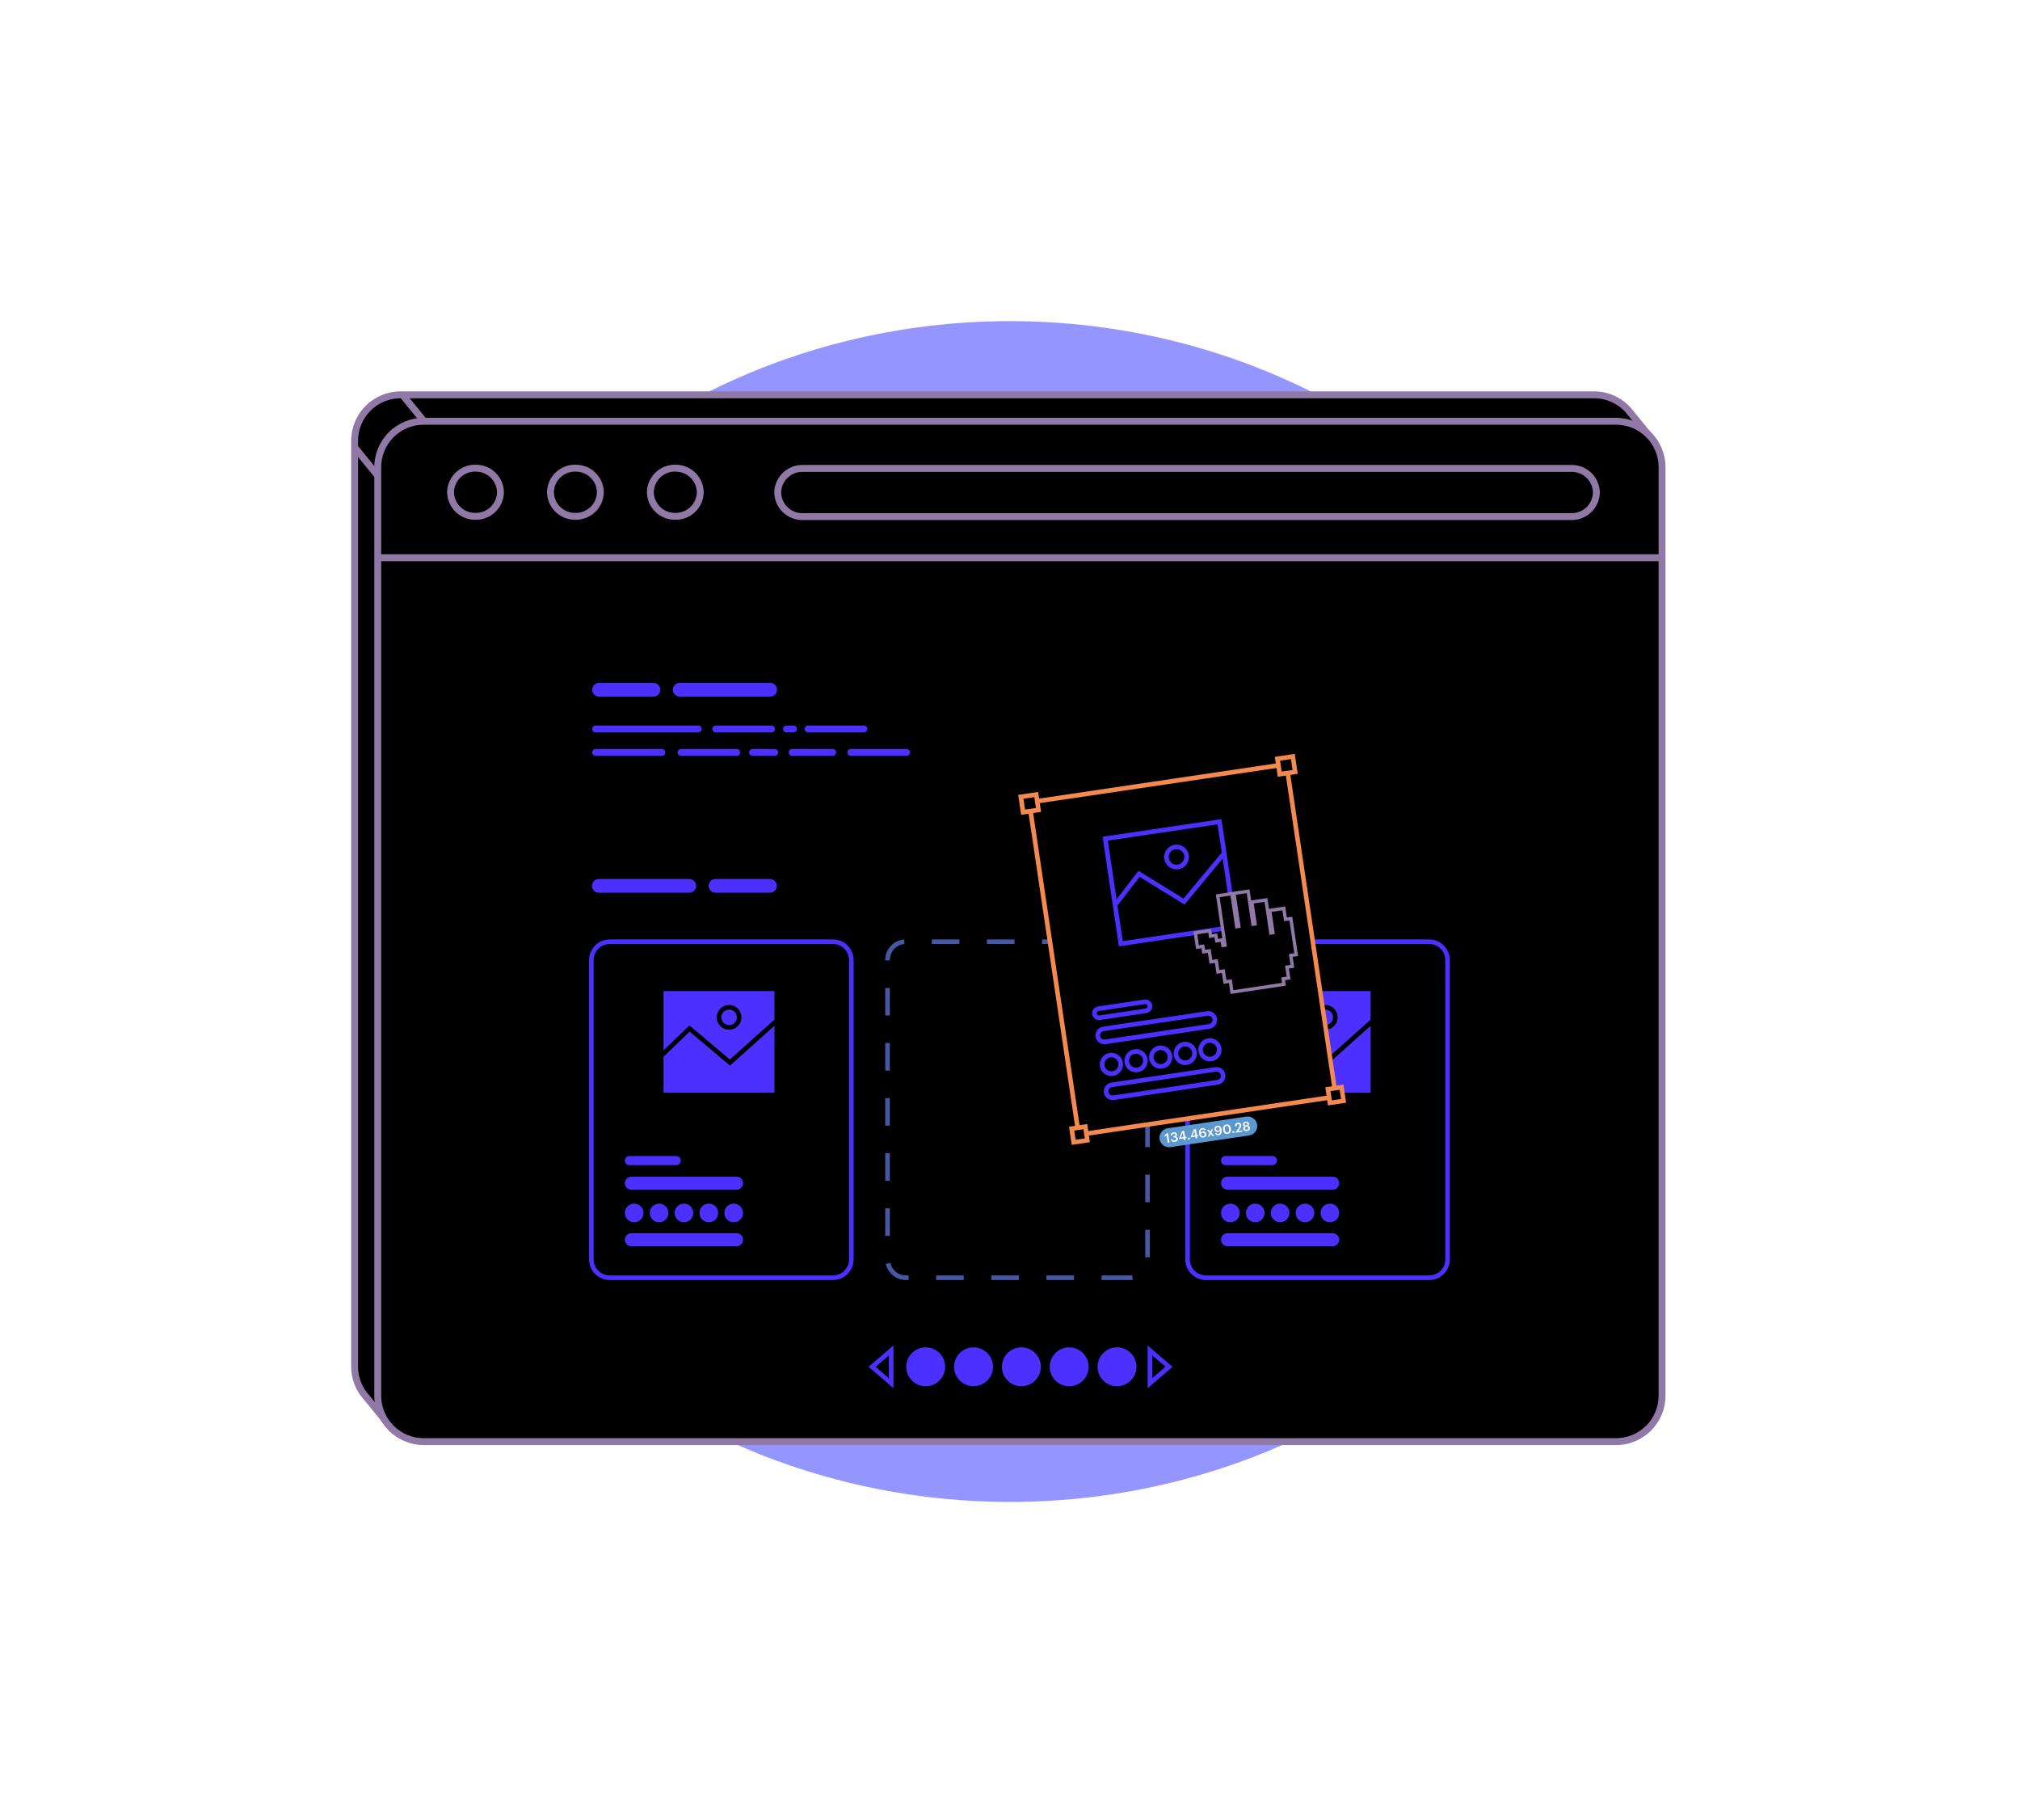 <svg width="604" height="544" viewBox="0 0 604 544" fill="none" xmlns="http://www.w3.org/2000/svg">
<mask id="mask0_1_2512" style="mask-type:alpha" maskUnits="userSpaceOnUse" x="0" y="0" width="604" height="544">
<rect width="604" height="544" rx="4" fill="#2F2F2F"/>
</mask>
<g mask="url(#mask0_1_2512)">
<g opacity="0.6" filter="url(#filter0_f_1_2512)">
<ellipse cx="302" cy="272.5" rx="190" ry="176.5" fill="#4F4FFF"/>
</g>
</g>
<g clip-path="url(#clip0_1_2512)">
<path d="M117.467 427.41L109.678 417.853C107.33 415.322 106.028 411.999 106.03 408.55V131.751C106.03 128.112 107.478 124.621 110.054 122.048C112.63 119.475 116.125 118.029 119.768 118.029H476.624C478.604 118.03 480.561 118.46 482.358 119.289C484.156 120.118 485.752 121.327 487.037 122.832L495.005 132.615" fill="black"/>
<path d="M116.67 428.055L108.881 418.505C106.379 415.793 104.993 412.238 105 408.55V131.751C105.006 127.84 106.563 124.092 109.331 121.327C112.1 118.561 115.853 117.005 119.768 117H476.624C478.751 116.999 480.853 117.458 482.785 118.345C484.718 119.232 486.436 120.526 487.82 122.139L495.809 131.936L494.209 133.239L486.241 123.456C485.049 122.075 483.573 120.968 481.913 120.209C480.254 119.45 478.45 119.057 476.624 119.058H119.768C116.399 119.062 113.169 120.4 110.787 122.78C108.404 125.159 107.064 128.386 107.061 131.751V408.55C107.06 411.742 108.265 414.816 110.433 417.16L118.271 426.765L116.67 428.055Z" fill="#9079A7"/>
<path d="M121.104 117.35L119.506 118.65L125.942 126.545L127.54 125.246L121.104 117.35Z" fill="#9079A7"/>
<path d="M106.743 132.958L105.145 134.258L112.012 142.683L113.61 141.383L106.743 132.958Z" fill="#9079A7"/>
<path d="M483.232 125.933H126.685C119.098 125.933 112.947 132.076 112.947 139.654V417.249C112.947 424.827 119.098 430.971 126.685 430.971H483.232C490.819 430.971 496.97 424.827 496.97 417.249V139.654C496.97 132.076 490.819 125.933 483.232 125.933Z" fill="black"/>
<path d="M483.232 432H126.685C122.77 431.995 119.017 430.439 116.248 427.674C113.48 424.909 111.922 421.16 111.917 417.249V139.654C111.921 135.743 113.478 131.994 116.246 129.228C119.015 126.463 122.769 124.907 126.685 124.904H483.232C487.148 124.907 490.902 126.463 493.671 129.228C496.439 131.994 497.996 135.743 498 139.654V417.249C497.996 421.16 496.439 424.91 493.671 427.676C490.902 430.441 487.148 431.996 483.232 432V432ZM126.685 126.962C123.316 126.966 120.086 128.304 117.703 130.683C115.321 133.063 113.981 136.289 113.978 139.654V417.249C113.981 420.614 115.321 423.841 117.703 426.22C120.086 428.6 123.316 429.938 126.685 429.942H483.232C486.601 429.938 489.831 428.6 492.213 426.22C494.596 423.841 495.936 420.614 495.939 417.249V139.654C495.936 136.289 494.596 133.063 492.213 130.683C489.831 128.304 486.601 126.966 483.232 126.962H126.685Z" fill="#9079A7"/>
<path d="M142.181 155.386C139.962 155.418 137.821 154.568 136.228 153.025C134.635 151.481 133.72 149.37 133.684 147.154C133.72 144.937 134.635 142.825 136.228 141.282C137.821 139.739 139.962 138.889 142.181 138.921C144.4 138.889 146.541 139.739 148.134 141.282C149.727 142.825 150.642 144.937 150.678 147.154C150.642 149.37 149.727 151.481 148.134 153.025C146.541 154.568 144.4 155.418 142.181 155.386V155.386ZM142.181 140.979C140.508 140.946 138.89 141.577 137.683 142.735C136.476 143.893 135.779 145.482 135.745 147.154C135.779 148.825 136.476 150.414 137.683 151.572C138.89 152.729 140.508 153.361 142.181 153.328C143.854 153.361 145.472 152.729 146.679 151.572C147.886 150.414 148.583 148.825 148.617 147.154C148.579 145.485 147.88 143.899 146.674 142.744C145.467 141.589 143.852 140.959 142.181 140.993V140.979Z" fill="#9079A7"/>
<path d="M172.053 155.386C169.834 155.418 167.694 154.568 166.101 153.025C164.508 151.481 163.593 149.37 163.557 147.154C163.593 144.937 164.508 142.825 166.101 141.282C167.694 139.739 169.834 138.889 172.053 138.921C174.273 138.889 176.413 139.739 178.006 141.282C179.599 142.825 180.514 144.937 180.55 147.154C180.514 149.37 179.599 151.481 178.006 153.025C176.413 154.568 174.273 155.418 172.053 155.386V155.386ZM172.053 140.979C170.38 140.946 168.763 141.577 167.556 142.735C166.349 143.893 165.652 145.482 165.617 147.154C165.652 148.825 166.349 150.414 167.556 151.572C168.763 152.729 170.38 153.361 172.053 153.328C173.727 153.361 175.344 152.729 176.551 151.572C177.758 150.414 178.455 148.825 178.49 147.154C178.452 145.485 177.753 143.899 176.546 142.744C175.34 141.589 173.724 140.959 172.053 140.993V140.979Z" fill="#9079A7"/>
<path d="M201.926 155.386C199.707 155.418 197.566 154.568 195.973 153.025C194.38 151.481 193.465 149.37 193.429 147.154C193.465 144.937 194.38 142.825 195.973 141.282C197.566 139.739 199.707 138.889 201.926 138.921C204.145 138.889 206.286 139.739 207.879 141.282C209.472 142.825 210.387 144.937 210.423 147.154C210.387 149.37 209.472 151.481 207.879 153.025C206.286 154.568 204.145 155.418 201.926 155.386V155.386ZM201.926 140.979C200.253 140.946 198.635 141.577 197.428 142.735C196.221 143.893 195.524 145.482 195.49 147.154C195.524 148.825 196.221 150.414 197.428 151.572C198.635 152.729 200.253 153.361 201.926 153.328C203.599 153.361 205.217 152.729 206.424 151.572C207.631 150.414 208.328 148.825 208.362 147.154C208.324 145.485 207.626 143.899 206.419 142.744C205.213 141.589 203.597 140.959 201.926 140.993V140.979Z" fill="#9079A7"/>
<path d="M496.97 165.705H112.947V167.763H496.97V165.705Z" fill="#9079A7"/>
<path d="M282.614 408.598C282.614 405.388 280.009 402.787 276.796 402.787C273.583 402.787 270.978 405.388 270.978 408.598C270.978 411.807 273.583 414.409 276.796 414.409C280.009 414.409 282.614 411.807 282.614 408.598Z" fill="#4C30FF"/>
<path d="M296.915 408.598C296.915 405.388 294.31 402.787 291.097 402.787C287.884 402.787 285.279 405.388 285.279 408.598C285.279 411.807 287.884 414.409 291.097 414.409C294.31 414.409 296.915 411.807 296.915 408.598Z" fill="#4C30FF"/>
<path d="M311.216 408.598C311.216 405.388 308.611 402.787 305.398 402.787C302.185 402.787 299.58 405.388 299.58 408.598C299.58 411.807 302.185 414.409 305.398 414.409C308.611 414.409 311.216 411.807 311.216 408.598Z" fill="#4C30FF"/>
<path d="M325.517 408.598C325.517 405.388 322.912 402.787 319.699 402.787C316.486 402.787 313.881 405.388 313.881 408.598C313.881 411.807 316.486 414.409 319.699 414.409C322.912 414.409 325.517 411.807 325.517 408.598Z" fill="#4C30FF"/>
<path d="M339.818 408.598C339.818 405.388 337.213 402.787 334 402.787C330.787 402.787 328.182 405.388 328.182 408.598C328.182 411.807 330.787 414.409 334 414.409C337.213 414.409 339.818 411.807 339.818 408.598Z" fill="#4C30FF"/>
<path d="M343.822 403.692V413.496L349.517 408.598L343.822 403.692Z" fill="black"/>
<path d="M343.163 414.999V402.224L350.595 408.625L343.163 414.999ZM344.537 405.195V412.001L348.493 408.57L344.537 405.195Z" fill="#4C30FF"/>
<path d="M266.466 413.496V403.692L260.771 408.598L266.466 413.496Z" fill="black"/>
<path d="M267.152 414.999L259.72 408.598L267.152 402.197V414.999ZM261.822 408.598L265.779 412.028V405.222L261.822 408.598Z" fill="#4C30FF"/>
<path d="M249.081 281.515H182.336C179.301 281.515 176.841 283.972 176.841 287.004V376.482C176.841 379.514 179.301 381.971 182.336 381.971H249.081C252.115 381.971 254.576 379.514 254.576 376.482V287.004C254.576 283.972 252.115 281.515 249.081 281.515Z" fill="black"/>
<path d="M249.06 382.664H182.315C180.676 382.664 179.104 382.013 177.944 380.855C176.785 379.697 176.134 378.127 176.134 376.489V287.011C176.134 285.373 176.785 283.802 177.944 282.644C179.104 281.486 180.676 280.836 182.315 280.836H249.06C250.699 280.836 252.272 281.486 253.431 282.644C254.591 283.802 255.242 285.373 255.242 287.011V376.489C255.242 378.127 254.591 379.697 253.431 380.855C252.272 382.013 250.699 382.664 249.06 382.664V382.664ZM182.315 282.208C181.04 282.208 179.817 282.714 178.916 283.615C178.014 284.515 177.507 285.737 177.507 287.011V376.489C177.507 377.763 178.014 378.985 178.916 379.885C179.817 380.786 181.04 381.292 182.315 381.292H249.06C250.335 381.292 251.558 380.786 252.46 379.885C253.362 378.985 253.868 377.763 253.868 376.489V287.011C253.868 285.737 253.362 284.515 252.46 283.615C251.558 282.714 250.335 282.208 249.06 282.208H182.315Z" fill="#4C30FF"/>
<path d="M220.225 351.763H188.786C187.709 351.763 186.835 352.635 186.835 353.711C186.835 354.787 187.709 355.66 188.786 355.66H220.225C221.302 355.66 222.175 354.787 222.175 353.711C222.175 352.635 221.302 351.763 220.225 351.763Z" fill="#4C30FF"/>
<path d="M220.225 368.668H188.786C187.709 368.668 186.835 369.54 186.835 370.616C186.835 371.693 187.709 372.565 188.786 372.565H220.225C221.302 372.565 222.175 371.693 222.175 370.616C222.175 369.54 221.302 368.668 220.225 368.668Z" fill="#4C30FF"/>
<path d="M202.187 345.588H188.195C187.444 345.588 186.835 346.196 186.835 346.947V346.954C186.835 347.704 187.444 348.312 188.195 348.312H202.187C202.938 348.312 203.547 347.704 203.547 346.954V346.947C203.547 346.196 202.938 345.588 202.187 345.588Z" fill="#4C30FF"/>
<path d="M192.413 362.61C192.413 361.071 191.164 359.824 189.624 359.824C188.084 359.824 186.835 361.071 186.835 362.61C186.835 364.148 188.084 365.395 189.624 365.395C191.164 365.395 192.413 364.148 192.413 362.61Z" fill="#4C30FF"/>
<path d="M199.858 362.61C199.858 361.071 198.61 359.824 197.07 359.824C195.53 359.824 194.281 361.071 194.281 362.61C194.281 364.148 195.53 365.395 197.07 365.395C198.61 365.395 199.858 364.148 199.858 362.61Z" fill="#4C30FF"/>
<path d="M207.297 362.61C207.297 361.071 206.049 359.824 204.509 359.824C202.969 359.824 201.72 361.071 201.72 362.61C201.72 364.148 202.969 365.395 204.509 365.395C206.049 365.395 207.297 364.148 207.297 362.61Z" fill="#4C30FF"/>
<path d="M214.736 362.61C214.736 361.071 213.488 359.824 211.948 359.824C210.407 359.824 209.159 361.071 209.159 362.61C209.159 364.148 210.407 365.395 211.948 365.395C213.488 365.395 214.736 364.148 214.736 362.61Z" fill="#4C30FF"/>
<path d="M222.175 362.61C222.175 361.071 220.927 359.824 219.387 359.824C217.846 359.824 216.598 361.071 216.598 362.61C216.598 364.148 217.846 365.395 219.387 365.395C220.927 365.395 222.175 364.148 222.175 362.61Z" fill="#4C30FF"/>
<path d="M232.259 327.345H197.715V317.274V295.594H232.259V327.345Z" fill="#4C30FF"/>
<path d="M232.946 328.031H197.029V294.908H232.946V328.031ZM198.402 326.659H231.572V296.28H198.402V326.659Z" fill="black"/>
<path d="M197.715 315.62L206.185 307.476L218.253 317.651L232.259 305.109" fill="#4C30FF"/>
<path d="M218.267 318.563L206.212 308.396L198.189 316.114L197.235 315.126L206.15 306.55L218.239 316.745L231.799 304.602L232.719 305.624L218.267 318.563Z" fill="black"/>
<path d="M218.006 307.147C219.671 307.147 221.021 305.799 221.021 304.135C221.021 302.472 219.671 301.123 218.006 301.123C216.341 301.123 214.991 302.472 214.991 304.135C214.991 305.799 216.341 307.147 218.006 307.147Z" fill="#4C30FF"/>
<path d="M218.006 307.833C217.025 307.831 216.084 307.441 215.39 306.748C214.696 306.055 214.305 305.115 214.304 304.135C214.305 303.155 214.696 302.216 215.39 301.522C216.084 300.829 217.025 300.439 218.006 300.437C218.987 300.439 219.928 300.829 220.622 301.522C221.316 302.216 221.706 303.155 221.708 304.135C221.706 305.115 221.316 306.055 220.622 306.748C219.928 307.441 218.987 307.831 218.006 307.833ZM218.006 301.81C217.388 301.81 216.796 302.054 216.359 302.491C215.923 302.927 215.677 303.518 215.677 304.135C215.677 304.752 215.923 305.344 216.359 305.78C216.796 306.216 217.388 306.461 218.006 306.461C218.624 306.461 219.216 306.216 219.652 305.78C220.089 305.344 220.334 304.752 220.334 304.135C220.334 303.518 220.089 302.927 219.652 302.491C219.216 302.054 218.624 301.81 218.006 301.81Z" fill="black"/>
<path d="M337.62 281.515H270.875C267.84 281.515 265.38 283.972 265.38 287.004V376.482C265.38 379.514 267.84 381.971 270.875 381.971H337.62C340.655 381.971 343.115 379.514 343.115 376.482V287.004C343.115 283.972 340.655 281.515 337.62 281.515Z" fill="black"/>
<path d="M337.62 382.664H329.377V381.292H337.62C337.915 381.292 338.209 381.264 338.499 381.21L338.746 382.582C338.374 382.644 337.997 382.671 337.62 382.664ZM321.135 382.664H312.892V381.292H321.135V382.664ZM304.649 382.664H296.407V381.292H304.649V382.664ZM288.164 382.664H279.922V381.292H288.164V382.664ZM271.679 382.664H270.875C269.469 382.657 268.107 382.174 267.01 381.294C265.914 380.415 265.148 379.19 264.838 377.82L266.211 377.525C266.447 378.593 267.041 379.548 267.894 380.232C268.747 380.917 269.808 381.291 270.903 381.292H271.706L271.679 382.664ZM343.802 375.872H342.428V367.639H343.802V375.872ZM266.067 369.45H264.693V361.217H266.067V369.45ZM343.802 359.406H342.428V351.173H343.802V359.406ZM266.067 352.984H264.693V344.751H266.067V352.984ZM343.802 342.94H342.428V334.707H343.802V342.94ZM266.067 336.518H264.693V328.285H266.067V336.518ZM343.802 326.474H342.428V318.241H343.802V326.474ZM266.067 320.052H264.693V311.819H266.067V320.052ZM343.802 310.008H342.428V301.775H343.802V310.008ZM266.067 303.586H264.693V295.353H266.067V303.586ZM343.802 293.542H342.428V287.011C342.429 286.512 342.353 286.017 342.201 285.543L343.513 285.131C343.705 285.737 343.803 286.368 343.802 287.004V293.542ZM266.067 287.12H264.693V287.011C264.687 285.466 265.26 283.975 266.301 282.832C267.341 281.689 268.772 280.977 270.312 280.836L270.436 282.208C269.238 282.318 268.125 282.872 267.317 283.761C266.508 284.65 266.062 285.809 266.067 287.011V287.12ZM336.315 282.208H328.072V280.836H336.315V282.208ZM319.829 282.208H311.587V280.836H319.829V282.208ZM303.344 282.208H295.102V280.836H303.344V282.208ZM286.859 282.208H278.617V280.836H286.859V282.208Z" fill="#4657A3"/>
<path d="M427.34 281.515H360.596C357.561 281.515 355.101 283.972 355.101 287.004V376.482C355.101 379.514 357.561 381.971 360.596 381.971H427.34C430.375 381.971 432.835 379.514 432.835 376.482V287.004C432.835 283.972 430.375 281.515 427.34 281.515Z" fill="black"/>
<path d="M427.34 382.664H360.596C358.956 382.664 357.384 382.013 356.225 380.855C355.065 379.697 354.414 378.127 354.414 376.489V287.011C354.414 285.373 355.065 283.802 356.225 282.644C357.384 281.486 358.956 280.836 360.596 280.836H427.34C428.98 280.836 430.552 281.486 431.712 282.644C432.871 283.802 433.522 285.373 433.522 287.011V376.489C433.522 378.127 432.871 379.697 431.712 380.855C430.552 382.013 428.98 382.664 427.34 382.664ZM360.596 282.208C359.321 282.208 358.098 282.714 357.196 283.615C356.294 284.515 355.788 285.737 355.788 287.011V376.489C355.788 377.763 356.294 378.985 357.196 379.885C358.098 380.786 359.321 381.292 360.596 381.292H427.34C428.616 381.292 429.839 380.786 430.74 379.885C431.642 378.985 432.149 377.763 432.149 376.489V287.011C432.149 285.737 431.642 284.515 430.74 283.615C429.839 282.714 428.616 282.208 427.34 282.208H360.596Z" fill="#4C30FF"/>
<path d="M398.484 351.763H367.046C365.968 351.763 365.095 352.635 365.095 353.711C365.095 354.787 365.968 355.66 367.046 355.66H398.484C399.562 355.66 400.435 354.787 400.435 353.711C400.435 352.635 399.562 351.763 398.484 351.763Z" fill="#4C30FF"/>
<path d="M398.484 368.668H367.046C365.968 368.668 365.095 369.54 365.095 370.616C365.095 371.693 365.968 372.565 367.046 372.565H398.484C399.562 372.565 400.435 371.693 400.435 370.616C400.435 369.54 399.562 368.668 398.484 368.668Z" fill="#4C30FF"/>
<path d="M380.447 345.588H366.455C365.704 345.588 365.095 346.196 365.095 346.947V346.954C365.095 347.704 365.704 348.312 366.455 348.312H380.447C381.198 348.312 381.807 347.704 381.807 346.954V346.947C381.807 346.196 381.198 345.588 380.447 345.588Z" fill="#4C30FF"/>
<path d="M370.673 362.61C370.673 361.071 369.424 359.824 367.884 359.824C366.344 359.824 365.095 361.071 365.095 362.61C365.095 364.148 366.344 365.395 367.884 365.395C369.424 365.395 370.673 364.148 370.673 362.61Z" fill="#4C30FF"/>
<path d="M378.118 362.61C378.118 361.071 376.87 359.824 375.33 359.824C373.789 359.824 372.541 361.071 372.541 362.61C372.541 364.148 373.789 365.395 375.33 365.395C376.87 365.395 378.118 364.148 378.118 362.61Z" fill="#4C30FF"/>
<path d="M385.557 362.61C385.557 361.071 384.309 359.824 382.769 359.824C381.228 359.824 379.98 361.071 379.98 362.61C379.98 364.148 381.228 365.395 382.769 365.395C384.309 365.395 385.557 364.148 385.557 362.61Z" fill="#4C30FF"/>
<path d="M392.996 362.61C392.996 361.071 391.748 359.824 390.207 359.824C388.667 359.824 387.419 361.071 387.419 362.61C387.419 364.148 388.667 365.395 390.207 365.395C391.748 365.395 392.996 364.148 392.996 362.61Z" fill="#4C30FF"/>
<path d="M400.435 362.61C400.435 361.071 399.187 359.824 397.646 359.824C396.106 359.824 394.858 361.071 394.858 362.61C394.858 364.148 396.106 365.395 397.646 365.395C399.187 365.395 400.435 364.148 400.435 362.61Z" fill="#4C30FF"/>
<path d="M410.519 327.345H375.975V317.274V295.594H410.519V327.345Z" fill="#4C30FF"/>
<path d="M411.205 328.031H375.288V294.908H411.205V328.031ZM376.662 326.659H409.832V296.28H376.662V326.659Z" fill="black"/>
<path d="M375.975 315.62L384.438 307.476L396.506 317.651L410.519 305.109" fill="#4C30FF"/>
<path d="M396.52 318.563L384.472 308.396L376.449 316.114L375.494 315.126L384.41 306.55L396.499 316.745L410.058 304.602L410.979 305.624L396.52 318.563Z" fill="black"/>
<path d="M396.266 307.147C397.931 307.147 399.281 305.799 399.281 304.135C399.281 302.472 397.931 301.123 396.266 301.123C394.6 301.123 393.25 302.472 393.25 304.135C393.25 305.799 394.6 307.147 396.266 307.147Z" fill="#4C30FF"/>
<path d="M396.266 307.833C395.284 307.833 394.342 307.444 393.648 306.75C392.954 306.057 392.563 305.116 392.563 304.135C392.563 303.154 392.954 302.214 393.648 301.52C394.342 300.827 395.284 300.437 396.266 300.437C397.247 300.439 398.188 300.829 398.882 301.522C399.576 302.216 399.966 303.155 399.968 304.135C399.966 305.115 399.576 306.055 398.882 306.748C398.188 307.441 397.247 307.831 396.266 307.833ZM396.266 301.81C395.648 301.81 395.056 302.054 394.619 302.491C394.183 302.927 393.937 303.518 393.937 304.135C393.937 304.752 394.183 305.344 394.619 305.78C395.056 306.216 395.648 306.461 396.266 306.461C396.883 306.461 397.476 306.216 397.912 305.78C398.349 305.344 398.594 304.752 398.594 304.135C398.594 303.518 398.349 302.927 397.912 302.491C397.476 302.054 396.883 301.81 396.266 301.81V301.81Z" fill="black"/>
<path d="M384.909 228.445L308.019 239.855L322.798 339.22L399.688 327.811L384.909 228.445Z" fill="black"/>
<path d="M321.952 340.01L306.978 239.287L307.665 239.184L385.241 227.678L400.174 328.402L399.487 328.505L321.952 340.01ZM308.537 240.44L323.106 338.453L398.663 327.249L384.094 229.236L308.537 240.44Z" fill="#F48A4F"/>
<path d="M361.278 302.979L330.181 307.593C329.115 307.751 328.38 308.742 328.538 309.806C328.697 310.871 329.689 311.606 330.754 311.447L361.852 306.833C362.917 306.675 363.653 305.684 363.495 304.619C363.336 303.555 362.344 302.82 361.278 302.979Z" fill="black"/>
<path d="M330.188 312.156C329.624 312.156 329.075 311.976 328.622 311.641C328.059 311.223 327.686 310.598 327.584 309.905C327.482 309.215 327.658 308.512 328.074 307.951C328.49 307.39 329.112 307.017 329.803 306.914L360.905 302.303C361.247 302.251 361.597 302.267 361.933 302.351C362.269 302.435 362.585 302.584 362.863 302.791C363.142 302.995 363.378 303.254 363.556 303.551C363.734 303.848 363.851 304.177 363.9 304.519C364.011 305.211 363.842 305.918 363.431 306.486C363.02 307.053 362.401 307.434 361.709 307.545L330.607 312.156C330.467 312.168 330.327 312.168 330.188 312.156V312.156ZM361.297 303.648C361.233 303.642 361.168 303.642 361.104 303.648L330.009 308.259C329.677 308.308 329.379 308.487 329.179 308.756C328.98 309.024 328.895 309.361 328.944 309.693C328.967 309.857 329.023 310.015 329.108 310.158C329.193 310.3 329.305 310.424 329.439 310.523C329.71 310.721 330.048 310.805 330.38 310.756L361.475 306.146C361.807 306.096 362.105 305.918 362.305 305.649C362.504 305.38 362.589 305.043 362.54 304.712C362.517 304.548 362.461 304.389 362.376 304.247C362.291 304.104 362.179 303.98 362.045 303.882C361.828 303.725 361.565 303.643 361.297 303.648Z" fill="#4C30FF"/>
<path d="M363.759 319.694L332.662 324.308C331.596 324.466 330.861 325.457 331.019 326.522C331.177 327.586 332.17 328.321 333.235 328.163L364.333 323.548C365.398 323.39 366.134 322.399 365.976 321.335C365.817 320.27 364.825 319.536 363.759 319.694Z" fill="black"/>
<path d="M332.674 328.875C332.043 328.874 331.434 328.647 330.956 328.235C330.479 327.824 330.165 327.255 330.071 326.632C330.019 326.29 330.035 325.941 330.119 325.605C330.202 325.27 330.352 324.954 330.559 324.677C330.764 324.398 331.022 324.162 331.319 323.984C331.617 323.806 331.946 323.689 332.29 323.64L363.392 319.023C363.734 318.972 364.084 318.99 364.42 319.074C364.756 319.159 365.072 319.31 365.349 319.517C365.628 319.723 365.863 319.981 366.041 320.278C366.219 320.575 366.337 320.904 366.386 321.246C366.489 321.937 366.313 322.639 365.897 323.2C365.481 323.761 364.859 324.134 364.168 324.237L333.066 328.848C332.936 328.867 332.805 328.876 332.674 328.875V328.875ZM363.783 320.368H363.591L332.496 324.985C332.331 325.007 332.172 325.062 332.029 325.147C331.886 325.232 331.762 325.345 331.664 325.479C331.563 325.611 331.489 325.763 331.449 325.925C331.409 326.087 331.403 326.255 331.431 326.419C331.455 326.583 331.512 326.74 331.597 326.882C331.683 327.024 331.795 327.148 331.929 327.246C332.062 327.344 332.214 327.415 332.375 327.454C332.536 327.494 332.703 327.501 332.867 327.476L363.962 322.865C364.293 322.816 364.592 322.637 364.791 322.368C364.991 322.1 365.076 321.763 365.026 321.431C364.976 321.101 364.799 320.803 364.532 320.601C364.309 320.444 364.042 320.363 363.769 320.368H363.783Z" fill="#4C30FF"/>
<path d="M342.523 299.517L328.683 301.571C327.94 301.681 327.428 302.372 327.538 303.114L327.539 303.121C327.649 303.863 328.341 304.375 329.084 304.265L342.924 302.211C343.667 302.101 344.18 301.41 344.069 300.668L344.068 300.661C343.958 299.919 343.266 299.407 342.523 299.517Z" fill="black"/>
<path d="M328.615 304.972C328.177 304.97 327.751 304.828 327.399 304.568C327.179 304.404 326.995 304.199 326.855 303.963C326.716 303.727 326.625 303.467 326.588 303.195C326.547 302.929 326.56 302.656 326.626 302.395C326.692 302.133 326.81 301.888 326.973 301.672C327.137 301.454 327.343 301.271 327.579 301.133C327.815 300.995 328.076 300.906 328.347 300.87L342.181 298.811C342.718 298.735 343.263 298.872 343.699 299.195C344.135 299.517 344.426 299.998 344.509 300.533C344.586 301.07 344.448 301.615 344.125 302.05C343.803 302.486 343.321 302.776 342.785 302.859L328.944 304.917C328.837 304.948 328.726 304.966 328.615 304.972V304.972ZM342.455 300.17H342.352L328.519 302.228C328.341 302.253 328.181 302.347 328.072 302.489C327.965 302.635 327.921 302.818 327.948 302.996C327.977 303.172 328.073 303.329 328.216 303.435C328.36 303.543 328.54 303.59 328.718 303.566L342.552 301.508C342.728 301.479 342.886 301.383 342.993 301.239C343.099 301.096 343.145 300.916 343.122 300.739C343.09 300.59 343.009 300.456 342.892 300.358C342.775 300.26 342.629 300.203 342.476 300.197L342.455 300.17Z" fill="#4C30FF"/>
<path d="M335.353 317.784C335.127 316.263 333.708 315.213 332.185 315.439C330.661 315.665 329.61 317.081 329.836 318.603C330.062 320.125 331.481 321.175 333.004 320.949C334.528 320.723 335.579 319.306 335.353 317.784Z" fill="black"/>
<path d="M332.324 321.678C331.581 321.678 330.858 321.438 330.263 320.992C329.894 320.723 329.582 320.383 329.346 319.992C329.11 319.601 328.955 319.166 328.889 318.714C328.822 318.263 328.844 317.803 328.955 317.36C329.065 316.918 329.263 316.501 329.535 316.135C329.805 315.765 330.147 315.454 330.54 315.218C330.933 314.982 331.369 314.827 331.822 314.763C332.734 314.629 333.661 314.861 334.402 315.409C335.142 315.957 335.635 316.775 335.772 317.685C335.84 318.137 335.818 318.597 335.707 319.04C335.596 319.482 335.399 319.899 335.126 320.265C334.576 321.007 333.753 321.501 332.839 321.637V321.637C332.669 321.665 332.496 321.678 332.324 321.678ZM332.324 316.101C332.221 316.094 332.118 316.094 332.015 316.101C331.742 316.14 331.48 316.234 331.244 316.376C331.008 316.519 330.803 316.708 330.641 316.931C330.475 317.151 330.354 317.402 330.287 317.67C330.22 317.937 330.207 318.216 330.249 318.488C330.289 318.761 330.383 319.023 330.526 319.258C330.668 319.494 330.857 319.699 331.081 319.86C331.301 320.027 331.553 320.147 331.82 320.214C332.088 320.281 332.367 320.294 332.64 320.251V320.251C333.188 320.168 333.682 319.872 334.014 319.428C334.181 319.207 334.302 318.955 334.369 318.686C334.436 318.417 334.449 318.137 334.405 317.864C334.323 317.373 334.069 316.927 333.69 316.604C333.31 316.282 332.829 316.104 332.331 316.101H332.324Z" fill="#4C30FF"/>
<path d="M342.71 316.696C342.483 315.174 341.065 314.124 339.541 314.35C338.018 314.576 336.966 315.993 337.193 317.515C337.419 319.036 338.837 320.087 340.361 319.861C341.884 319.635 342.936 318.218 342.71 316.696Z" fill="black"/>
<path d="M339.687 320.58C338.855 320.58 338.051 320.281 337.421 319.738C336.791 319.196 336.376 318.445 336.253 317.623C336.183 317.172 336.204 316.712 336.315 316.269C336.426 315.826 336.624 315.409 336.899 315.044C337.168 314.675 337.509 314.364 337.9 314.128C338.292 313.892 338.727 313.737 339.179 313.672C339.631 313.602 340.092 313.623 340.535 313.734C340.979 313.845 341.396 314.043 341.762 314.317C342.131 314.586 342.443 314.926 342.678 315.317C342.914 315.708 343.07 316.142 343.135 316.594C343.269 317.505 343.036 318.431 342.488 319.17C341.94 319.91 341.12 320.402 340.209 320.539V320.539C340.037 320.567 339.862 320.581 339.687 320.58V320.58ZM339.687 315.009C339.584 315.003 339.481 315.003 339.378 315.009C339.105 315.049 338.843 315.143 338.607 315.285C338.371 315.428 338.166 315.616 338.004 315.84C337.838 316.06 337.718 316.311 337.65 316.579C337.583 316.846 337.57 317.124 337.613 317.397C337.696 317.948 337.994 318.443 338.442 318.775C338.89 319.107 339.451 319.248 340.003 319.167C340.554 319.084 341.05 318.786 341.381 318.338C341.712 317.891 341.851 317.33 341.768 316.78C341.73 316.507 341.637 316.246 341.495 316.01C341.354 315.774 341.166 315.57 340.944 315.407C340.59 315.153 340.165 315.014 339.728 315.009H339.687Z" fill="#4C30FF"/>
<path d="M350.08 315.6C349.853 314.078 348.435 313.028 346.911 313.254C345.388 313.48 344.336 314.897 344.563 316.418C344.789 317.94 346.208 318.99 347.731 318.764C349.254 318.538 350.306 317.121 350.08 315.6Z" fill="black"/>
<path d="M347.051 319.49C346.218 319.487 345.414 319.187 344.784 318.643C344.154 318.099 343.739 317.348 343.616 316.526C343.482 315.614 343.716 314.687 344.266 313.948C344.816 313.208 345.637 312.716 346.549 312.581C347.462 312.447 348.39 312.681 349.13 313.23C349.871 313.779 350.363 314.599 350.499 315.51C350.633 316.422 350.399 317.349 349.849 318.089C349.299 318.828 348.478 319.32 347.566 319.455V319.455C347.395 319.48 347.223 319.492 347.051 319.49ZM347.051 313.919C346.948 313.912 346.845 313.912 346.742 313.919C346.19 314.002 345.694 314.3 345.362 314.747C345.03 315.195 344.889 315.755 344.969 316.306C345.053 316.857 345.351 317.352 345.799 317.684C346.247 318.016 346.808 318.157 347.36 318.076C347.911 317.993 348.407 317.695 348.739 317.248C349.071 316.8 349.213 316.24 349.132 315.689C349.052 315.195 348.799 314.746 348.417 314.421C348.036 314.097 347.552 313.919 347.051 313.919V313.919Z" fill="#4C30FF"/>
<path d="M357.436 314.511C357.21 312.989 355.792 311.939 354.268 312.165C352.745 312.392 351.693 313.808 351.919 315.33C352.146 316.851 353.564 317.902 355.088 317.676C356.611 317.45 357.663 316.033 357.436 314.511Z" fill="black"/>
<path d="M354.4 318.399C353.657 318.399 352.934 318.158 352.34 317.713C351.97 317.443 351.657 317.101 351.422 316.709C351.186 316.317 351.031 315.881 350.966 315.428C350.832 314.518 351.065 313.591 351.613 312.852C352.162 312.113 352.981 311.621 353.892 311.483C354.804 311.35 355.733 311.583 356.473 312.132C357.214 312.681 357.706 313.501 357.841 314.413C357.911 314.864 357.89 315.325 357.779 315.768C357.668 316.211 357.47 316.627 357.196 316.992C356.926 317.361 356.586 317.673 356.194 317.908C355.803 318.144 355.368 318.299 354.915 318.365C354.744 318.386 354.572 318.397 354.4 318.399V318.399ZM354.4 312.828C354.297 312.821 354.194 312.821 354.091 312.828C353.54 312.911 353.044 313.209 352.712 313.656C352.379 314.104 352.238 314.664 352.319 315.216C352.402 315.763 352.699 316.256 353.143 316.588C353.365 316.755 353.617 316.876 353.886 316.943C354.155 317.01 354.435 317.022 354.709 316.979V316.979C355.259 316.894 355.753 316.596 356.083 316.148C356.247 315.927 356.365 315.675 356.431 315.408C356.497 315.141 356.509 314.863 356.468 314.591C356.39 314.102 356.14 313.656 355.764 313.333C355.388 313.011 354.91 312.832 354.414 312.828H354.4Z" fill="#4C30FF"/>
<path d="M377.022 318.602C376.791 317.079 375.368 316.031 373.843 316.262C372.318 316.493 371.269 317.914 371.5 319.437C371.731 320.96 373.155 322.008 374.679 321.777C376.204 321.546 377.253 320.125 377.022 318.602Z" fill="black"/>
<path d="M361.771 317.308C360.938 317.304 360.135 317.004 359.505 316.46C358.875 315.917 358.461 315.166 358.336 314.344C358.269 313.893 358.291 313.433 358.402 312.99C358.513 312.548 358.71 312.131 358.982 311.764C359.532 311.022 360.355 310.529 361.269 310.392C362.181 310.261 363.109 310.495 363.849 311.044C364.589 311.592 365.081 312.411 365.219 313.322C365.287 313.772 365.266 314.231 365.155 314.673C365.044 315.115 364.846 315.53 364.573 315.895C364.303 316.264 363.961 316.576 363.568 316.812C363.175 317.048 362.739 317.202 362.286 317.267V317.267C362.115 317.291 361.943 317.305 361.771 317.308V317.308ZM361.771 311.737C361.668 311.73 361.564 311.73 361.461 311.737C361.188 311.776 360.926 311.87 360.69 312.013C360.454 312.156 360.249 312.344 360.088 312.567C359.921 312.787 359.801 313.039 359.734 313.306C359.666 313.574 359.654 313.852 359.696 314.124C359.779 314.675 360.077 315.171 360.525 315.503C360.973 315.834 361.535 315.975 362.086 315.895V315.895C362.359 315.855 362.622 315.761 362.858 315.619C363.094 315.476 363.299 315.288 363.46 315.064C363.627 314.844 363.747 314.593 363.814 314.325C363.882 314.058 363.894 313.78 363.852 313.507C363.772 313.013 363.519 312.564 363.137 312.24C362.756 311.915 362.271 311.737 361.771 311.737Z" fill="#4C30FF"/>
<path d="M369.312 277.062L335.14 282.133L333.663 272.164L330.469 250.724L364.642 245.654L369.312 277.062Z" fill="black"/>
<path d="M334.563 282.908L329.693 250.147L365.226 244.879L370.096 277.639L352.329 280.273L334.563 282.908ZM331.252 251.3L335.724 281.35L368.536 276.486L364.065 246.436L331.252 251.3Z" fill="#4C30FF"/>
<path d="M333.416 270.531L340.594 261.228L354.029 269.529L366.043 255.067" fill="black"/>
<path d="M333.959 270.95L332.873 270.113L340.429 260.322L353.885 268.631L365.514 254.628L366.572 255.506L354.174 270.428L340.759 262.14L333.959 270.95Z" fill="#4C30FF"/>
<path d="M351.797 259.204C353.462 259.204 354.812 257.855 354.812 256.192C354.812 254.529 353.462 253.18 351.797 253.18C350.132 253.18 348.782 254.529 348.782 256.192C348.782 257.855 350.132 259.204 351.797 259.204Z" fill="black"/>
<path d="M351.797 259.897C350.91 259.895 350.052 259.576 349.381 258.997C348.709 258.418 348.267 257.617 348.136 256.741C347.992 255.77 348.24 254.782 348.824 253.994C349.409 253.205 350.283 252.681 351.254 252.535C351.735 252.463 352.225 252.487 352.697 252.604C353.168 252.722 353.612 252.931 354.002 253.221C354.392 253.51 354.722 253.874 354.972 254.291C355.222 254.707 355.387 255.169 355.458 255.65C355.601 256.619 355.354 257.606 354.771 258.394C354.481 258.784 354.117 259.113 353.7 259.363C353.283 259.612 352.821 259.778 352.34 259.849C352.16 259.878 351.979 259.894 351.797 259.897ZM351.797 253.866C351.683 253.855 351.568 253.855 351.454 253.866C351.151 253.91 350.86 254.014 350.597 254.171C350.335 254.328 350.106 254.535 349.923 254.78C349.741 255.025 349.609 255.304 349.534 255.601C349.46 255.897 349.444 256.205 349.489 256.507C349.534 256.81 349.637 257.1 349.794 257.363C349.951 257.625 350.159 257.854 350.404 258.036C350.65 258.218 350.929 258.35 351.226 258.425C351.522 258.499 351.831 258.515 352.134 258.47C352.437 258.426 352.729 258.322 352.992 258.164C353.255 258.006 353.484 257.797 353.665 257.55C353.848 257.306 353.98 257.028 354.054 256.732C354.129 256.437 354.143 256.13 354.098 255.828V255.828C354.054 255.525 353.95 255.233 353.792 254.971C353.634 254.708 353.425 254.479 353.178 254.298C352.778 254.011 352.296 253.859 351.804 253.866H351.797Z" fill="#4C30FF"/>
<path d="M310.104 237.521L305.498 238.204L306.182 242.806L310.789 242.122L310.104 237.521Z" fill="black"/>
<path d="M305.336 243.589L304.45 237.627L310.412 236.741L311.298 242.704L305.336 243.589ZM306.023 238.786L306.504 242.024L309.753 241.544L309.272 238.299L306.023 238.786Z" fill="#F48A4F"/>
<path d="M401.398 325.007L397.321 325.612L397.927 329.684L402.003 329.079L401.398 325.007Z" fill="black"/>
<path d="M397.076 330.467L396.273 325.04L401.706 324.23L402.51 329.657L397.076 330.467ZM397.832 326.193L398.237 328.937L400.985 328.532L400.579 325.788L397.832 326.193Z" fill="#F48A4F"/>
<path d="M324.779 336.797L320.703 337.402L321.308 341.474L325.385 340.869L324.779 336.797Z" fill="black"/>
<path d="M320.455 342.261L319.651 336.827L325.084 336.024L325.888 341.451L320.455 342.261ZM321.21 337.987L321.615 340.731L324.363 340.326L323.958 337.582L321.21 337.987Z" fill="#F48A4F"/>
<path d="M372.659 333.802L349.145 337.291C347.584 337.523 346.506 338.973 346.738 340.531C346.969 342.088 348.422 343.162 349.983 342.931L373.498 339.441C375.059 339.21 376.137 337.76 375.905 336.203C375.674 334.645 374.22 333.57 372.659 333.802Z" fill="#5C98D0"/>
<path d="M348.83 339.365L348.308 339.846L348.239 339.4L348.809 338.851L349.262 338.782L349.675 341.526L349.159 341.602L348.83 339.365Z" fill="white"/>
<path d="M350.121 340.587L350.588 340.518C350.597 340.589 350.622 340.656 350.659 340.717C350.697 340.777 350.747 340.829 350.806 340.868C350.865 340.908 350.932 340.934 351.002 340.946C351.072 340.958 351.144 340.955 351.213 340.937C351.57 340.888 351.708 340.69 351.667 340.415C351.625 340.141 351.44 339.997 351.11 340.045H350.897L350.842 339.681H351.041C351.351 339.633 351.474 339.468 351.433 339.215C351.428 339.159 351.411 339.106 351.383 339.058C351.355 339.01 351.316 338.969 351.27 338.938C351.224 338.907 351.171 338.887 351.116 338.879C351.061 338.871 351.005 338.875 350.952 338.892C350.889 338.897 350.827 338.915 350.771 338.944C350.715 338.973 350.665 339.013 350.624 339.061C350.583 339.11 350.552 339.166 350.533 339.226C350.514 339.287 350.507 339.35 350.513 339.414L350.059 339.482C350.048 339.362 350.061 339.241 350.098 339.125C350.135 339.01 350.194 338.904 350.273 338.812C350.352 338.721 350.448 338.646 350.557 338.593C350.665 338.539 350.783 338.508 350.904 338.501C351.474 338.419 351.859 338.7 351.914 339.105C351.943 339.242 351.924 339.385 351.861 339.51C351.797 339.635 351.692 339.734 351.563 339.791C351.721 339.795 351.871 339.857 351.987 339.964C352.102 340.072 352.174 340.217 352.189 340.374C352.264 340.882 351.914 341.252 351.282 341.348C351.155 341.384 351.022 341.392 350.892 341.372C350.762 341.352 350.638 341.304 350.528 341.232C350.418 341.159 350.325 341.065 350.254 340.953C350.184 340.842 350.139 340.717 350.121 340.587Z" fill="white"/>
<path d="M353.913 340.326L352.539 340.525V340.347L353.452 338.165L354.091 338.069L354.359 339.873L354.73 339.818L354.785 340.195L354.414 340.25L354.496 340.806L354.002 340.875L353.913 340.326ZM353.864 339.942L353.658 338.529L353.047 340.065L353.864 339.942Z" fill="white"/>
<path d="M355.197 340.422C355.187 340.341 355.209 340.26 355.257 340.195C355.306 340.129 355.378 340.086 355.458 340.072C355.539 340.06 355.622 340.081 355.687 340.13C355.753 340.179 355.796 340.252 355.808 340.333C355.814 340.372 355.812 340.413 355.802 340.452C355.792 340.49 355.774 340.527 355.75 340.559C355.726 340.591 355.695 340.617 355.66 340.638C355.626 340.658 355.587 340.671 355.547 340.676C355.508 340.683 355.467 340.682 355.428 340.672C355.388 340.663 355.351 340.646 355.319 340.622C355.286 340.599 355.258 340.569 355.237 340.534C355.217 340.5 355.203 340.462 355.197 340.422V340.422Z" fill="white"/>
<path d="M357.423 339.791L356.049 339.99V339.811L356.962 337.63L357.601 337.534L357.869 339.338L358.24 339.283L358.295 339.66L357.924 339.715L358.006 340.271L357.512 340.347L357.423 339.791ZM357.375 339.407L357.168 337.993L356.557 339.53L357.375 339.407Z" fill="white"/>
<path d="M358.549 338.933V338.864C358.412 337.918 358.81 337.328 359.469 337.232C359.574 337.204 359.682 337.197 359.789 337.212C359.896 337.227 359.999 337.263 360.092 337.318C360.184 337.373 360.265 337.446 360.329 337.532C360.394 337.619 360.44 337.717 360.465 337.822L359.992 337.897C359.979 337.849 359.957 337.803 359.926 337.764C359.896 337.724 359.858 337.691 359.814 337.666C359.771 337.641 359.723 337.625 359.673 337.619C359.623 337.612 359.573 337.616 359.524 337.63C359.154 337.685 358.961 338.041 359.037 338.672C359.091 338.547 359.179 338.438 359.29 338.359C359.401 338.279 359.532 338.231 359.669 338.22C359.787 338.196 359.908 338.197 360.025 338.223C360.143 338.249 360.253 338.299 360.35 338.37C360.447 338.441 360.528 338.532 360.588 338.636C360.648 338.74 360.686 338.855 360.699 338.974C360.722 339.104 360.716 339.237 360.683 339.364C360.65 339.492 360.591 339.611 360.508 339.713C360.426 339.816 360.322 339.9 360.205 339.959C360.087 340.019 359.958 340.053 359.827 340.058C359.016 340.175 358.659 339.653 358.549 338.933ZM360.184 339.063C360.18 338.991 360.161 338.921 360.128 338.857C360.095 338.793 360.049 338.737 359.992 338.692C359.936 338.647 359.87 338.615 359.8 338.597C359.73 338.58 359.657 338.577 359.586 338.59C359.516 338.597 359.448 338.618 359.386 338.652C359.324 338.686 359.271 338.733 359.228 338.789C359.185 338.845 359.155 338.909 359.138 338.978C359.122 339.047 359.12 339.118 359.133 339.187C359.136 339.262 359.154 339.336 359.188 339.403C359.222 339.47 359.27 339.529 359.328 339.576C359.387 339.623 359.455 339.656 359.528 339.674C359.601 339.693 359.677 339.695 359.751 339.681C359.822 339.672 359.89 339.649 359.951 339.612C360.011 339.576 360.064 339.526 360.105 339.468C360.146 339.41 360.174 339.344 360.187 339.274C360.201 339.204 360.2 339.133 360.184 339.063V339.063Z" fill="white"/>
<path d="M361.667 338.693L360.871 337.815L361.406 337.733L361.922 338.316L362.238 337.63L362.725 337.561L362.217 338.597L363.096 339.551L362.554 339.633L361.977 338.947L361.606 339.743L361.125 339.811L361.667 338.693Z" fill="white"/>
<path d="M363.316 338.768L363.797 338.7C363.83 338.805 363.903 338.894 364.001 338.946C364.098 338.999 364.212 339.011 364.319 338.981C364.71 338.919 364.875 338.576 364.786 337.952C364.734 338.076 364.648 338.183 364.539 338.261C364.43 338.34 364.302 338.387 364.168 338.398C364.049 338.423 363.926 338.422 363.808 338.397C363.689 338.371 363.577 338.322 363.479 338.251C363.381 338.18 363.298 338.089 363.237 337.984C363.176 337.88 363.137 337.764 363.124 337.643C363.101 337.513 363.107 337.379 363.14 337.251C363.173 337.123 363.233 337.003 363.317 336.899C363.4 336.796 363.504 336.712 363.622 336.652C363.741 336.592 363.87 336.558 364.003 336.552C364.69 336.449 365.143 336.882 365.26 337.664V337.808C365.39 338.707 365.068 339.269 364.367 339.372C364.148 339.429 363.914 339.398 363.718 339.285C363.521 339.172 363.377 338.986 363.316 338.768V338.768ZM364.69 337.437C364.687 337.361 364.668 337.287 364.634 337.219C364.6 337.151 364.551 337.092 364.492 337.044C364.433 336.997 364.364 336.962 364.29 336.944C364.216 336.925 364.14 336.923 364.065 336.937C363.994 336.945 363.926 336.969 363.866 337.006C363.805 337.042 363.753 337.091 363.713 337.15C363.672 337.208 363.645 337.274 363.632 337.344C363.62 337.414 363.622 337.485 363.639 337.554C363.643 337.626 363.662 337.697 363.695 337.761C363.728 337.825 363.774 337.881 363.831 337.925C363.887 337.97 363.953 338.003 364.023 338.02C364.093 338.038 364.165 338.04 364.236 338.028C364.305 338.019 364.371 337.997 364.43 337.963C364.49 337.928 364.542 337.882 364.583 337.827C364.624 337.771 364.653 337.709 364.669 337.642C364.685 337.575 364.688 337.505 364.676 337.437H364.69Z" fill="white"/>
<path d="M365.734 337.808V337.671C365.686 337.509 365.673 337.338 365.696 337.171C365.719 337.003 365.778 336.843 365.869 336.7C365.959 336.557 366.079 336.435 366.22 336.342C366.362 336.25 366.521 336.188 366.689 336.162C367.375 336.059 367.904 336.498 368.028 337.321V337.458C368.152 338.282 367.801 338.872 367.08 338.975C366.359 339.077 365.83 338.631 365.734 337.808ZM367.52 337.534V337.403C367.43 336.82 367.156 336.498 366.75 336.56C366.345 336.621 366.16 336.985 366.249 337.595V337.733C366.338 338.35 366.627 338.632 367.032 338.57C367.437 338.508 367.609 338.158 367.52 337.534Z" fill="white"/>
<path d="M368.488 338.453C368.481 338.413 368.483 338.372 368.492 338.333C368.501 338.294 368.518 338.257 368.542 338.224C368.565 338.192 368.595 338.164 368.63 338.144C368.664 338.123 368.702 338.109 368.742 338.103C368.783 338.096 368.824 338.098 368.864 338.107C368.903 338.117 368.941 338.134 368.973 338.159C369.006 338.183 369.034 338.214 369.054 338.249C369.075 338.284 369.088 338.323 369.093 338.364C369.098 338.403 369.096 338.444 369.086 338.483C369.076 338.521 369.059 338.558 369.034 338.59C369.01 338.622 368.98 338.649 368.945 338.669C368.91 338.689 368.872 338.702 368.832 338.707C368.752 338.718 368.672 338.698 368.607 338.651C368.543 338.603 368.5 338.532 368.488 338.453Z" fill="white"/>
<path d="M369.464 338.487L370.336 337.246C370.541 337.016 370.649 336.716 370.638 336.408C370.637 336.352 370.623 336.297 370.597 336.247C370.571 336.197 370.535 336.153 370.49 336.119C370.445 336.084 370.393 336.061 370.338 336.049C370.283 336.037 370.226 336.038 370.171 336.052C369.896 336.093 369.745 336.271 369.759 336.669L369.292 336.738C369.267 336.611 369.27 336.481 369.299 336.355C369.329 336.23 369.385 336.112 369.463 336.009C369.542 335.907 369.641 335.822 369.755 335.761C369.869 335.7 369.994 335.663 370.123 335.654C370.236 335.621 370.355 335.614 370.471 335.632C370.587 335.65 370.698 335.693 370.795 335.758C370.893 335.824 370.975 335.91 371.036 336.01C371.096 336.111 371.134 336.223 371.146 336.34C371.16 336.534 371.132 336.728 371.064 336.91C370.997 337.092 370.891 337.258 370.755 337.396L370.24 338.082L371.401 337.911L371.462 338.302L369.477 338.597L369.464 338.487Z" fill="white"/>
<path d="M371.723 337.458C371.692 337.303 371.715 337.142 371.789 337.002C371.863 336.862 371.983 336.752 372.129 336.69C372.003 336.667 371.888 336.605 371.8 336.513C371.712 336.42 371.657 336.302 371.641 336.175C371.572 335.716 371.978 335.379 372.452 335.304C372.558 335.275 372.668 335.267 372.777 335.281C372.886 335.295 372.991 335.331 373.087 335.386C373.182 335.441 373.265 335.514 373.332 335.601C373.398 335.688 373.447 335.788 373.475 335.894C373.495 336.021 373.475 336.15 373.417 336.265C373.359 336.38 373.266 336.473 373.152 336.532C373.309 336.548 373.455 336.618 373.566 336.729C373.677 336.84 373.747 336.986 373.764 337.143C373.846 337.678 373.42 338.035 372.871 338.117C372.321 338.199 371.799 337.993 371.723 337.458ZM372.994 335.997C372.985 335.943 372.965 335.891 372.936 335.845C372.906 335.799 372.867 335.759 372.821 335.729C372.775 335.699 372.724 335.678 372.669 335.669C372.615 335.66 372.56 335.661 372.506 335.674C372.451 335.678 372.396 335.692 372.346 335.718C372.296 335.743 372.252 335.779 372.217 335.822C372.181 335.865 372.155 335.915 372.14 335.969C372.125 336.022 372.121 336.079 372.129 336.134C372.138 336.189 372.159 336.242 372.19 336.289C372.221 336.336 372.261 336.376 372.308 336.407C372.355 336.438 372.408 336.459 372.463 336.468C372.519 336.478 372.575 336.476 372.63 336.463C372.686 336.46 372.741 336.446 372.791 336.42C372.841 336.394 372.884 336.358 372.919 336.313C372.953 336.269 372.978 336.218 372.991 336.163C373.004 336.109 373.005 336.052 372.994 335.997V335.997ZM373.248 337.184C373.241 337.119 373.219 337.056 373.185 337C373.151 336.944 373.106 336.896 373.052 336.859C372.998 336.822 372.937 336.797 372.872 336.786C372.808 336.774 372.742 336.777 372.678 336.793C372.611 336.796 372.546 336.813 372.486 336.843C372.427 336.873 372.374 336.915 372.332 336.967C372.29 337.019 372.259 337.079 372.242 337.144C372.224 337.208 372.221 337.276 372.232 337.342C372.24 337.407 372.263 337.469 372.297 337.525C372.332 337.581 372.378 337.629 372.432 337.666C372.487 337.703 372.549 337.728 372.614 337.74C372.678 337.751 372.745 337.749 372.809 337.733C372.876 337.731 372.942 337.715 373.002 337.685C373.062 337.655 373.114 337.612 373.156 337.56C373.198 337.508 373.228 337.447 373.244 337.382C373.26 337.317 373.261 337.25 373.248 337.184V337.184Z" fill="white"/>
<path d="M206.096 262.769H179.061C177.923 262.769 177 263.689 177 264.824C177 265.959 177.923 266.879 179.061 266.879H206.096C207.234 266.879 208.157 265.959 208.157 264.824C208.157 263.689 207.234 262.769 206.096 262.769Z" fill="#4C30FF"/>
<path d="M230.206 262.769H213.955C212.817 262.769 211.894 263.689 211.894 264.824C211.894 265.959 212.817 266.879 213.955 266.879H230.206C231.344 266.879 232.267 265.959 232.267 264.824C232.267 263.689 231.344 262.769 230.206 262.769Z" fill="#4C30FF"/>
<path d="M203.246 208.246H230.282C231.42 208.246 232.342 207.327 232.342 206.192C232.342 205.057 231.42 204.137 230.282 204.137H203.246C202.108 204.137 201.185 205.057 201.185 206.192C201.185 207.327 202.108 208.246 203.246 208.246Z" fill="#4C30FF"/>
<path d="M179.136 208.246H195.388C196.526 208.246 197.449 207.327 197.449 206.192C197.449 205.057 196.526 204.137 195.388 204.137H179.136C177.998 204.137 177.076 205.057 177.076 206.192C177.076 207.327 177.998 208.246 179.136 208.246Z" fill="#4C30FF"/>
<path d="M197.881 223.903H178.106C177.537 223.903 177.076 224.364 177.076 224.932C177.076 225.5 177.537 225.961 178.106 225.961H197.881C198.45 225.961 198.912 225.5 198.912 224.932C198.912 224.364 198.45 223.903 197.881 223.903Z" fill="#4C30FF"/>
<path d="M220.288 223.903H203.631C203.062 223.903 202.601 224.364 202.601 224.932C202.601 225.5 203.062 225.961 203.631 225.961H220.288C220.857 225.961 221.318 225.5 221.318 224.932C221.318 224.364 220.857 223.903 220.288 223.903Z" fill="#4C30FF"/>
<path d="M271.076 223.903H254.419C253.85 223.903 253.389 224.364 253.389 224.932C253.389 225.5 253.85 225.961 254.419 225.961H271.076C271.645 225.961 272.106 225.5 272.106 224.932C272.106 224.364 271.645 223.903 271.076 223.903Z" fill="#4C30FF"/>
<path d="M248.986 223.903H236.869C236.3 223.903 235.839 224.364 235.839 224.932C235.839 225.5 236.3 225.961 236.869 225.961H248.986C249.555 225.961 250.016 225.5 250.016 224.932C250.016 224.364 249.555 223.903 248.986 223.903Z" fill="#4C30FF"/>
<path d="M231.648 223.903H225.02C224.451 223.903 223.99 224.364 223.99 224.932C223.99 225.5 224.451 225.961 225.02 225.961H231.648C232.218 225.961 232.679 225.5 232.679 224.932C232.679 224.364 232.218 223.903 231.648 223.903Z" fill="#4C30FF"/>
<path d="M214.023 218.949H230.68C231.249 218.949 231.71 218.489 231.71 217.92C231.71 217.352 231.249 216.891 230.68 216.891H214.023C213.454 216.891 212.993 217.352 212.993 217.92C212.993 218.489 213.454 218.949 214.023 218.949Z" fill="#4C30FF"/>
<path d="M241.643 218.949H258.3C258.869 218.949 259.33 218.489 259.33 217.92C259.33 217.352 258.869 216.891 258.3 216.891H241.643C241.074 216.891 240.613 217.352 240.613 217.92C240.613 218.489 241.074 218.949 241.643 218.949Z" fill="#4C30FF"/>
<path d="M178.106 218.949H208.782C209.351 218.949 209.812 218.489 209.812 217.92C209.812 217.352 209.351 216.891 208.782 216.891H178.106C177.537 216.891 177.076 217.352 177.076 217.92C177.076 218.489 177.537 218.949 178.106 218.949Z" fill="#4C30FF"/>
<path d="M235.172 218.949H237.247C237.816 218.949 238.277 218.489 238.277 217.92C238.277 217.352 237.816 216.891 237.247 216.891H235.172C234.603 216.891 234.142 217.352 234.142 217.92C234.142 218.489 234.603 218.949 235.172 218.949Z" fill="#4C30FF"/>
<path d="M371.698 262.907L370.502 263.084L371.58 270.332L372.776 270.155L371.698 262.907Z" fill="black"/>
<path d="M377.778 264.728L377.6 263.533L375.208 263.888L375.386 265.083L377.778 264.728Z" fill="black"/>
<path d="M364.614 267.72L364.121 267.794L364.193 268.287L366.294 282.546L365.667 282.641L365.498 281.502L365.425 281.006L364.93 281.08L363.809 281.249L363.641 280.119L363.567 279.623L363.072 279.698L361.951 279.866L361.783 278.736L361.709 278.239L361.212 278.315L357.924 278.82L357.434 278.895L357.505 279.386L357.979 282.637L358.051 283.134L358.548 283.06L359.675 282.891L359.836 284.027L359.907 284.526L360.406 284.452L361.592 284.274L362.001 287.03L362.075 287.525L362.57 287.451L363.691 287.282L364.101 290.047L364.174 290.543L364.669 290.468L365.79 290.3L366.2 293.056L366.273 293.551L366.769 293.477L367.888 293.308L368.29 296.072L368.362 296.569L368.858 296.495L383.423 294.318L383.917 294.244L383.844 293.75L383.676 292.618L384.807 292.449L385.301 292.375L385.228 291.881L384.819 289.117L385.938 288.955L386.435 288.883L386.361 288.387L385.951 285.62L387.074 285.451L387.567 285.377L387.495 284.884L386.055 275.111L385.984 274.632L385.503 274.688L384.358 274.819L383.946 272.046L383.873 271.551L383.377 271.625L380.145 272.111L379.652 272.185L379.724 272.679L380.627 278.809L379.999 278.904L378.614 269.534L378.541 269.038L378.045 269.112L374.813 269.598L374.32 269.672L374.393 270.166L375.286 276.212L374.658 276.306L373.273 266.927L373.2 266.431L372.705 266.506L369.463 266.991L368.969 267.065L369.042 267.559L370.428 276.931L369.8 277.026L368.415 267.656L368.342 267.16L367.846 267.234L364.614 267.72Z" fill="black" stroke="#9079A7"/>
<path d="M386.836 226.143L382.229 226.827L382.913 231.428L387.52 230.745L386.836 226.143Z" fill="black"/>
<path d="M382.069 232.218L381.183 226.256L387.145 225.371L388.031 231.333L382.069 232.218ZM382.756 227.416L383.237 230.661L386.486 230.181L386.005 226.929L382.756 227.416Z" fill="#F48A4F"/>
<path d="M469.866 155.467H240.008C237.789 155.498 235.648 154.648 234.055 153.105C232.462 151.562 231.547 149.45 231.511 147.234C231.547 145.017 232.462 142.906 234.055 141.362C235.648 139.819 237.789 138.97 240.008 139.001H469.866C472.085 138.97 474.226 139.819 475.819 141.362C477.412 142.906 478.327 145.017 478.363 147.234C478.327 149.45 477.412 151.562 475.819 153.105C474.226 154.648 472.085 155.498 469.866 155.467V155.467ZM240.008 141.059C238.335 141.026 236.717 141.658 235.51 142.815C234.303 143.973 233.606 145.563 233.572 147.234C233.606 148.905 234.303 150.494 235.51 151.652C236.717 152.81 238.335 153.442 240.008 153.409H469.866C471.539 153.442 473.157 152.81 474.364 151.652C475.571 150.494 476.268 148.905 476.302 147.234C476.268 145.563 475.571 143.973 474.364 142.815C473.157 141.658 471.539 141.026 469.866 141.059H240.008Z" fill="#9079A7"/>
</g>
<defs>
<filter id="filter0_f_1_2512" x="-38" y="-54" width="680" height="653" filterUnits="userSpaceOnUse" color-interpolation-filters="sRGB">
<feFlood flood-opacity="0" result="BackgroundImageFix"/>
<feBlend mode="normal" in="SourceGraphic" in2="BackgroundImageFix" result="shape"/>
<feGaussianBlur stdDeviation="75" result="effect1_foregroundBlur_1_2512"/>
</filter>
<clipPath id="clip0_1_2512">
<rect width="393" height="315" fill="white" transform="translate(105 117)"/>
</clipPath>
</defs>
</svg>

